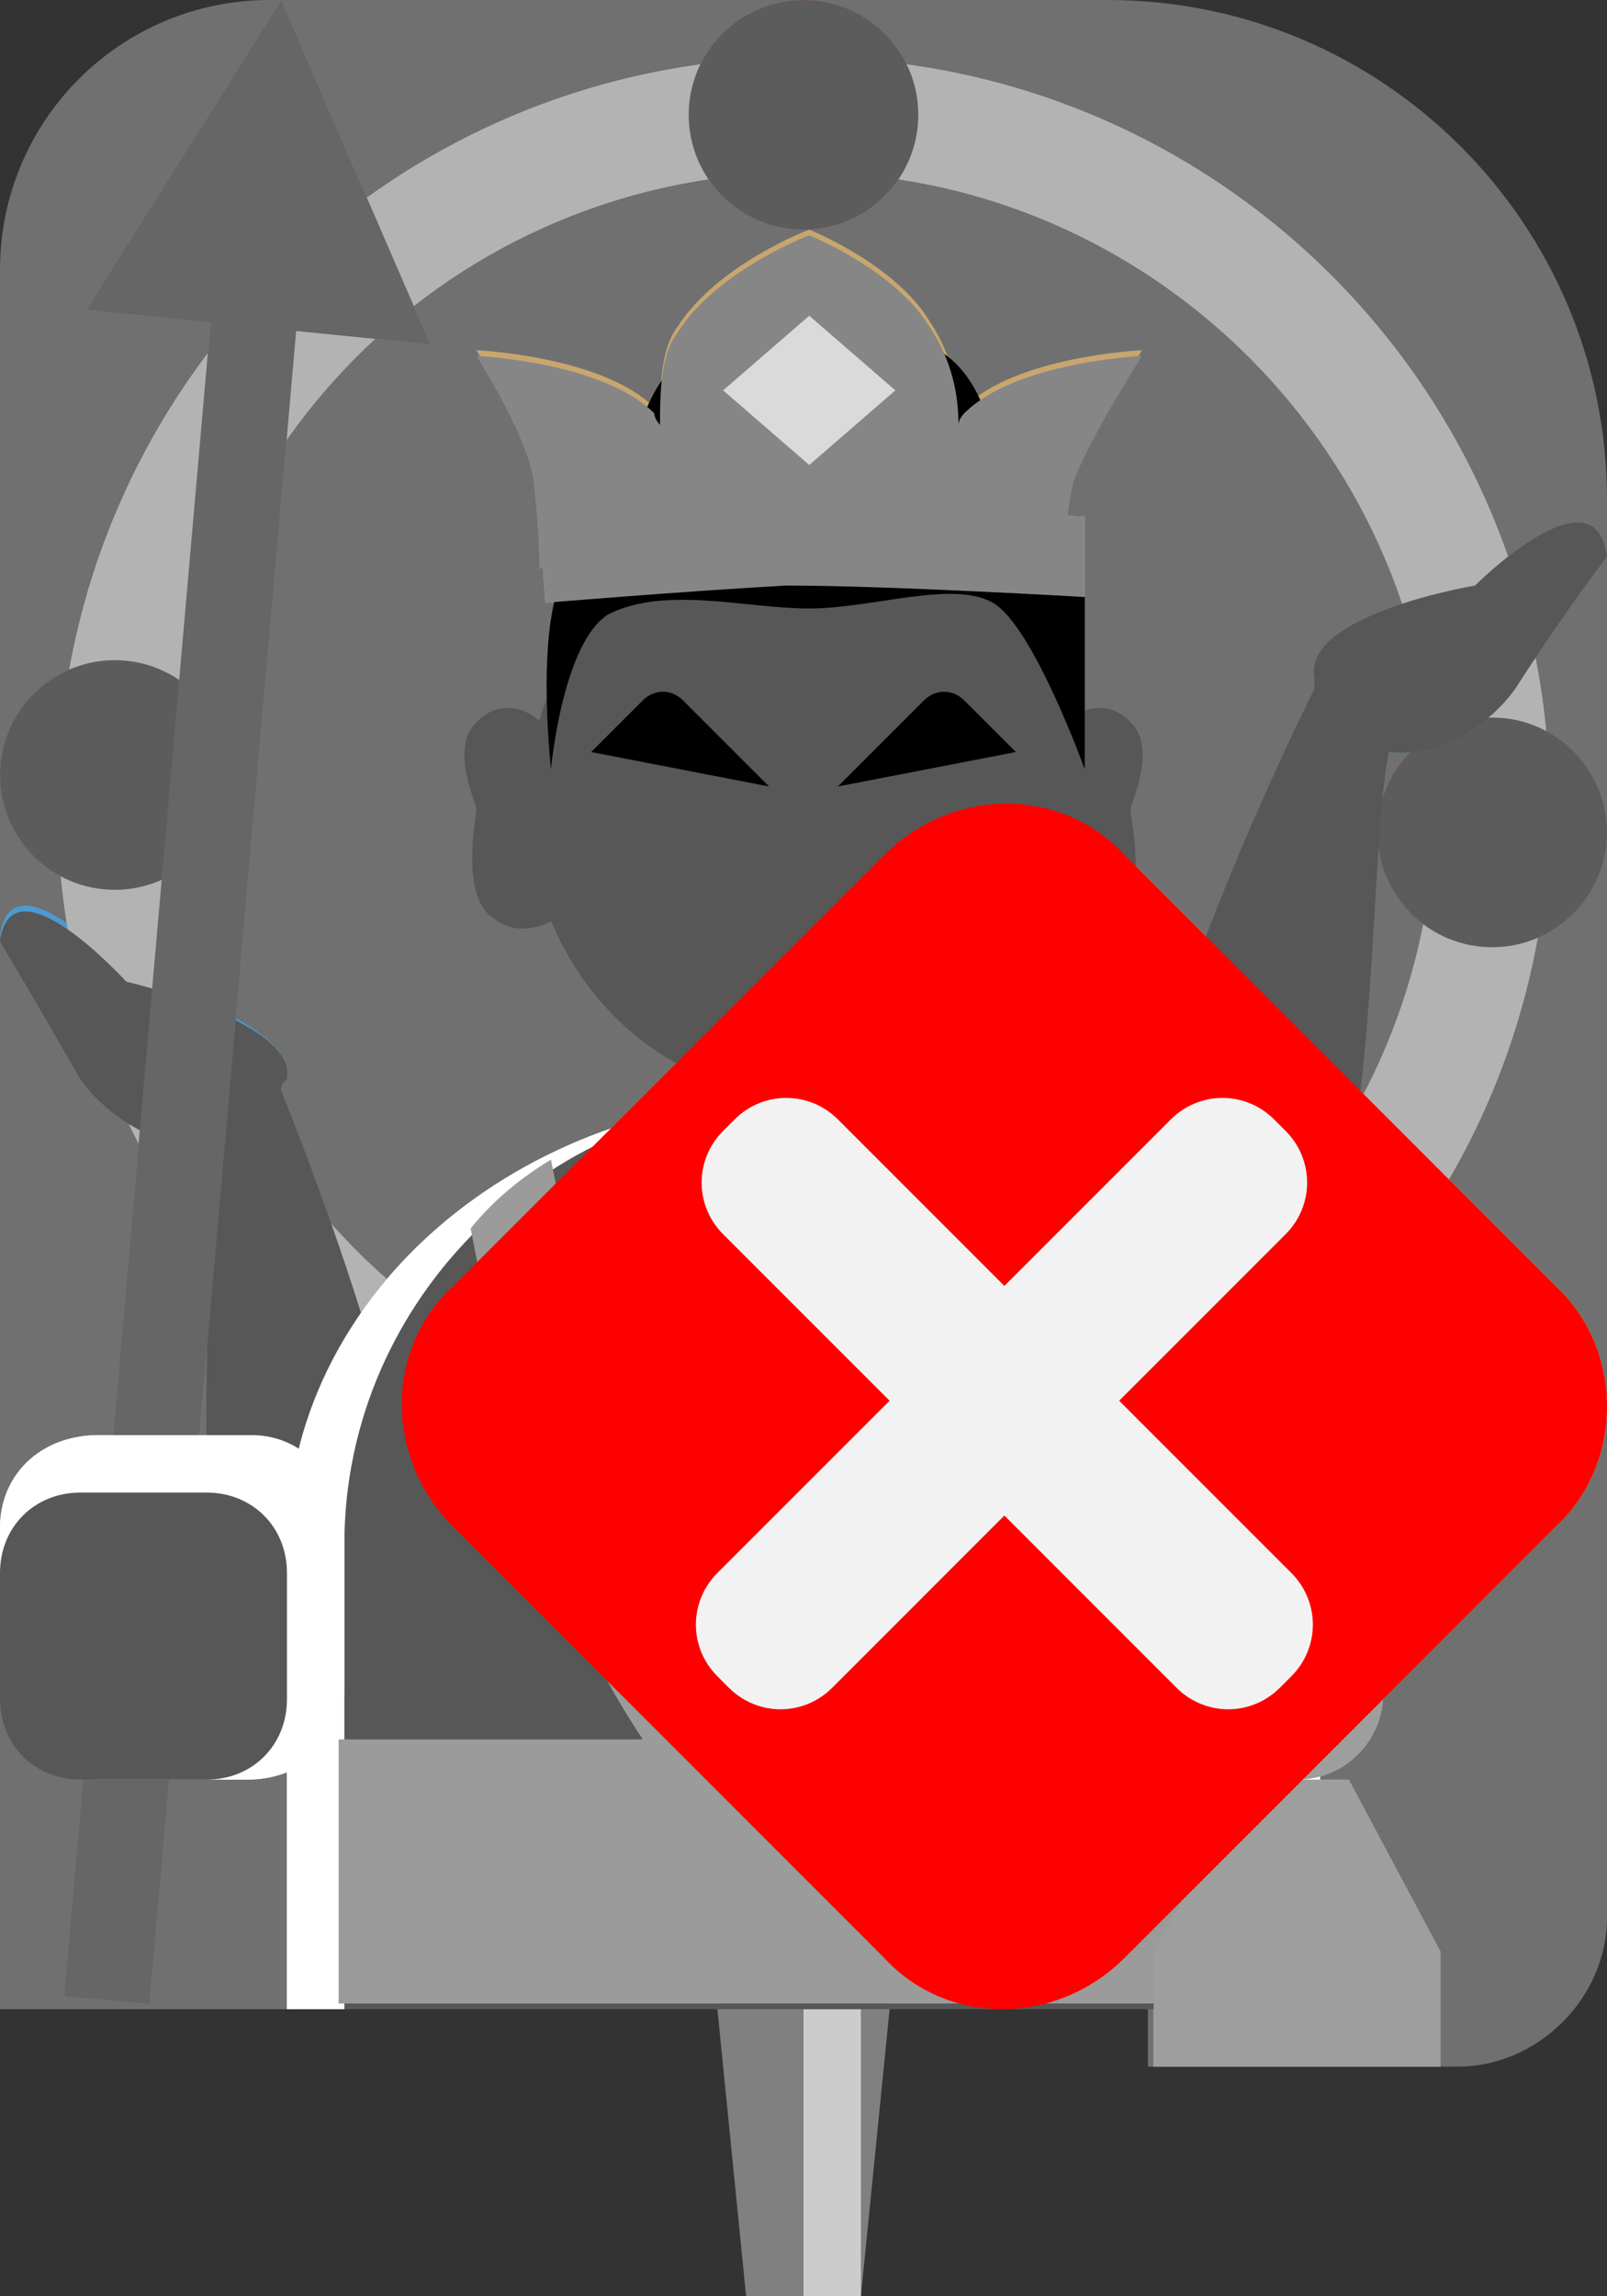 <?xml version="1.0" encoding="utf-8"?>
<!-- Generator: Adobe Illustrator 27.1.1, SVG Export Plug-In . SVG Version: 6.00 Build 0)  -->
<svg version="1.1" xmlns="http://www.w3.org/2000/svg" xmlns:xlink="http://www.w3.org/1999/xlink" x="0px" y="0px"
	 viewBox="0 0 28 40" style="enable-background:new 0 0 28 40;" xml:space="preserve">
<rect x="0" y="0" width="28" height="40" fill="#333333" stroke="none"/>
<style type="text/css">
	.st0{display:none;}
	.st1{fill:#808080;}
	.st2{fill:#CCCCCC;}
	.st3{fill:#E6B422;}
	.st4{fill:#ED1C24;}
	.st5{fill:#0071BC;}
	.st6{fill:#FFFFFF;}
	.st7{fill:#66AAD7;}
	.st8{fill:#B08030;}
	.st9{fill:#E8D7C5;}
	.st10{fill:#666666;}
	.st11{fill:#CC974A;}
	.st12{fill:#1B1464;}
	.st13{fill:#2E3192;}
	.st14{opacity:0.3;fill:#FFFFFF;}
	.st15{fill:#FFCE00;}
	.st16{fill:#B3B3B3;}
	.st17{fill:#5C5C5C;}
	.st18{fill:#575757;}
	.st19{fill:#9B9B9B;}
	.st20{fill:#868686;}
	.st21{fill:#DADADA;}
	.st22{fill:#9E9E9E;}
	.st23{fill:#FF0000;}
	.st24{fill:#F2F2F2;}
</style>
<g id="ガイド_00000162338702563158607440000009963323815856875396_" class="st0">
</g>
<g id="ピン">
	<g>
		<g>
			<polygon class="st1" points="15,40 13,40 12,30 16,30 			"/>
			<rect x="14" y="30" class="st2" width="1" height="10"/>
		</g>
		<g>
			<rect x="12" y="20" class="st1" width="4" height="10"/>
			<rect x="14" y="20" class="st2" width="1" height="10"/>
		</g>
	</g>
</g>
<g id="ノーマル">
	<path id="後輪_00000021817234660988966990000004485002118665165718_" class="st3" d="M14,3c6.1,0,11,4.9,11,11s-4.9,11-11,11
		S3,20.1,3,14S7.9,3,14,3 M14,1C6.8,1,1,6.8,1,14s5.8,13,13,13s13-5.8,13-13S21.2,1,14,1L14,1z"/>
	<circle id="炎_00000168815225689648827720000014791638590402926759_" class="st4" cx="14" cy="2" r="2"/>
	<circle id="炎_00000028288553351339238330000018396131109602379926_" class="st4" cx="2" cy="13.5" r="2"/>
	<circle id="炎" class="st4" cx="26" cy="14.5" r="2"/>
	<g id="手_00000078032282251040937630000008045511318094992044_">
		<path id="腕_00000009584928999183087830000000765993871186086535_" class="st5" d="M2.2,17c0,0-2-2.2-2.2-0.7c0,0,0.6,1,1.4,2.4
			C1.9,19.5,2.8,20,3.6,20c0.3,2.6-1.1,12,2.9,10.8C9.4,29.9,4.9,19,4.9,19l0,0c0-0.1,0-0.1,0.1-0.2C5.2,17.8,2.2,17,2.2,17z"/>
	</g>
	<g id="手">
		<path id="腕" class="st5" d="M25.7,10.2c0,0,2.1-2.1,2.3-0.5c0,0-0.7,0.9-1.6,2.3c-0.5,0.7-1.4,1.2-2.2,1.1
			c-0.5,2.5,0.1,12.1-3.7,10.6c-2.9-1.2,2.4-11.7,2.4-11.7l0,0c0-0.1,0-0.1,0-0.2C22.7,10.7,25.7,10.2,25.7,10.2z"/>
	</g>
	<g id="胴">
		<path id="胴_00000183953657689351798210000012056253929873082254_" class="st6" d="M23,26.9c0-4.3-4-7.8-9-7.8s-9,3.5-9,7.8
			c0,0,0,0,0,0h0V35h18L23,26.9L23,26.9C23,26.9,23,26.9,23,26.9z"/>
		<path id="胴_00000106126689990679698960000017638745134668276359_" class="st5" d="M22,26.9c0-4.3-3.6-7.8-8-7.8s-8,3.5-8,7.8
			c0,0,0,0,0,0h0V35H22L22,26.9L22,26.9C22,26.9,22,26.9,22,26.9z"/>
	</g>
	<path id="衣" class="st7" d="M17,30.3c0.7-1.2,1.3-2.5,1.9-4c0.4-1.1,0.8-3.4,1.1-4.9c-0.4-0.4-0.9-0.9-1.4-1.2
		c-0.3,1.6-0.9,3.4-1.7,5c-0.5,0.9-1.6,2.2-2.8,3.4c-1.2-1.2-2.3-2.4-2.8-3.4c-0.8-1.6-1.4-3.4-1.7-5c-0.5,0.3-1,0.7-1.4,1.2
		c0.3,1.5,0.7,3.8,1.1,4.9c0.5,1.5,1.1,2.8,1.9,4H5.9v4.6h0h16.2h0v-4.6H17z"/>
	<path id="右耳" class="st5" d="M9.7,13c-0.2-0.6-1-1-1.5-0.3c-0.3,0.5,0.1,1.3,0.1,1.4S8,15.5,8.6,16c0.5,0.4,1.1,0,1.1,0
		s0.3-1.4,0.2-2C9.8,13.4,9.7,13,9.7,13z"/>
	<path id="左耳" class="st5" d="M18.3,13c0.2-0.6,1-1,1.5-0.3c0.3,0.5-0.1,1.3-0.1,1.4c0,0.2,0.3,1.4-0.2,1.9
		c-0.5,0.4-1.1,0-1.1,0s-0.3-1.4-0.2-2C18.2,13.4,18.3,13,18.3,13z"/>
	<ellipse id="顔_00000158729306056619698010000004512639797464009357_" class="st5" cx="14" cy="14" rx="4.8" ry="5.1"/>
	<path id="髪" d="M9.6,13.4c0,0,0.2-2.2,1-2.7c1-0.5,2.4-0.1,3.5-0.1s2.5-0.5,3.2-0.1s1.6,2.9,1.6,2.9v-3c0,0-0.4-0.7-0.8-0.8
		s-0.7-1.4-0.7-1.4s-0.1-1.4-0.9-2s-1-0.5-2.3-0.5s-1.7-0.1-2.4,0.6s-0.8,1.8-0.8,1.8s-0.6,1-1.1,1.8C9.3,10.7,9.6,13.4,9.6,13.4z"
		/>
	<g id="宝冠">
		<g>
			<path id="宝冠上" class="st8" d="M19.9,6.1c0,0-2.2,0.1-3.1,1c0,0-0.1,0.1-0.1,0.2c0-0.5-0.1-1.1-0.5-1.7
				c-0.6-1-2.1-1.6-2.1-1.6s-1.6,0.6-2.3,1.7c-0.3,0.4-0.3,1.1-0.3,1.6c0,0-0.1-0.1-0.1-0.2c-0.9-0.9-3.1-1-3.1-1s0.9,1.4,1,2.2
				c0.1,0.9,0.1,1.5,0.1,1.5l2.3-0.2l0,0.2l4.5,0l0-0.2l2.4,0.2c0,0-0.1-0.6,0.1-1.5C19,7.5,19.9,6.1,19.9,6.1z"/>
			<path id="宝冠下" class="st8" d="M9.5,10.5c0,0,2.4-0.2,4.2-0.3c1.8,0,5.2,0.2,5.2,0.2L18.9,9c0,0-3.5-0.2-4.9-0.2
				C12.6,8.8,9.4,9,9.4,9L9.5,10.5z"/>
		</g>
		<polygon id="宝石" class="st9" points="14.1,8.1 15.6,6.8 14.1,5.5 12.6,6.8 		"/>
	</g>
	<g id="槍_00000027606341922611366160000006763369539560647815_">
		
			<rect x="-12.1" y="18.8" transform="matrix(8.724772e-02 -0.996 0.996 8.724772e-02 -16.556 21.088)" class="st10" width="30.7" height="1.5"/>
		<g>
			<polygon class="st10" points="1.5,5.4 4.9,0 7.5,6 			"/>
		</g>
	</g>
	<g id="眉">
		<path d="M10.3,13.1l0.9-0.9c0.2-0.2,0.5-0.2,0.7,0l1.5,1.5L10.3,13.1z"/>
		<path d="M17.7,13.1l-0.9-0.9c-0.2-0.2-0.5-0.2-0.7,0l-1.5,1.5L17.7,13.1z"/>
	</g>
	<g id="手_00000066483631189632022930000005455181033745770410_">
		<path id="手_00000113321614572441849390000000299388822154743958_" class="st6" d="M4.3,31H1.7C0.7,31,0,30.3,0,29.3v-2.7
			C0,25.7,0.7,25,1.7,25h2.7C5.3,25,6,25.7,6,26.7v2.7C6,30.3,5.3,31,4.3,31z"/>
		<path id="手_00000054955183372663171060000005259639839251589251_" class="st5" d="M3.6,31H1.4C0.6,31,0,30.4,0,29.6v-2.2
			C0,26.6,0.6,26,1.4,26h2.2C4.4,26,5,26.6,5,27.4v2.2C5,30.4,4.4,31,3.6,31z"/>
	</g>
	<g id="手_00000005224920368404711970000003483782373854672049_">
		<path class="st6" d="M21.4,29c-1.3,0-2.4-1.1-2.4-2.4v-2.2c0-1.3,1.1-2.4,2.4-2.4h2.2c1.3,0,2.4,1.1,2.4,2.4v2.2
			c0,1.3-1.1,2.4-2.4,2.4H21.4z"/>
		<path id="手_00000167366302581703495240000012862935294253195652_" class="st5" d="M23.6,28h-2.2c-0.8,0-1.4-0.6-1.4-1.4v-2.2
			c0-0.8,0.6-1.4,1.4-1.4h2.2c0.8,0,1.4,0.6,1.4,1.4v2.2C25,27.4,24.4,28,23.6,28z"/>
	</g>
	<g id="ショケラ">
		<g>
			<circle class="st11" cx="22.6" cy="29.5" r="1.5"/>
		</g>
		<g>
			<polygon class="st11" points="23.5,31 21.8,31 20.1,34 20.1,36 25.1,36 25.1,34 			"/>
		</g>
	</g>
</g>
<g id="画像なし">
	<g id="画像なし_00000162343747632278853550000006555249944818105236_">
		<path class="st12" d="M27.1,26.6l-7.5,7.5c-1.2,1.2-3.1,1.2-4.2,0l-7.5-7.5c-1.2-1.2-1.2-3.1,0-4.2l7.5-7.5c1.2-1.2,3.1-1.2,4.2,0
			l7.5,7.5C28.3,23.5,28.3,25.5,27.1,26.6z"/>
		<path id="カメラ_00000129194940345929589510000014922770327928462491_" class="st6" d="M22,20.5h-1.5l-0.8-1.6
			c-0.1-0.2-0.3-0.4-0.6-0.4h-3.2c-0.2,0-0.5,0.1-0.6,0.4l-0.8,1.6H13c-0.9,0-1.5,0.7-1.5,1.5V27c0,0.9,0.7,1.5,1.5,1.5H22
			c0.9,0,1.5-0.7,1.5-1.5V22C23.5,21.2,22.8,20.5,22,20.5z M17.5,27c-1.4,0-2.5-1.1-2.5-2.5c0-1.4,1.1-2.5,2.5-2.5
			c1.4,0,2.5,1.1,2.5,2.5C20,25.9,18.9,27,17.5,27z"/>
		<g id="斜線_00000077316703818776490580000002455787086341099938_">
			<rect x="10.3" y="23.6" transform="matrix(0.707 0.707 -0.707 0.707 22.302 -5.548)" class="st13" width="15" height="1"/>
			<rect x="9.6" y="24.4" transform="matrix(0.707 0.707 -0.707 0.707 22.595 -4.841)" class="st6" width="15" height="1"/>
		</g>
	</g>
</g>
<g id="要調査">
	<path id="白ベール" class="st14" d="M19.3,0H4.7C2.1,0,0,2.1,0,4.7V35h20v1h5.4c1.4,0,2.6-1.2,2.6-2.6V8.7
		C28,3.9,24.1,0,19.3,0z"/>
	<g>
		<path class="st15" d="M27.1,26.6l-7.5,7.5c-1.2,1.2-3.1,1.2-4.2,0l-7.5-7.5c-1.2-1.2-1.2-3.1,0-4.2l7.5-7.5c1.2-1.2,3.1-1.2,4.2,0
			l7.5,7.5C28.3,23.5,28.3,25.5,27.1,26.6z"/>
		<g>
			<path d="M18.7,28.8c0,0.7-0.6,1.3-1.2,1.3s-1.3-0.6-1.3-1.3c0-0.7,0.6-1.2,1.3-1.2S18.7,28.1,18.7,28.8z M18.2,26
				c-0.1,0.5-0.2,0.8-0.7,0.8c-0.5,0-0.6-0.4-0.7-0.8l-0.5-3.5V20c0-0.8,0.4-1.1,1.2-1.1c0.7,0,1.1,0.3,1.1,1.1v2.5L18.2,26z"/>
		</g>
	</g>
</g>
<g id="消失">
	<g>
		<path id="後輪_00000129164131076917877730000006890783848603455622_" class="st16" d="M14,3C20.1,3,25,8,25,14s-4.9,11-11,11
			S3,20.1,3,14S7.9,3,14,3 M14,1C6.8,1,1,6.8,1,14s5.8,13,13,13s13-5.8,13-13S21.2,1,14,1L14,1z"/>
		<circle id="炎_00000016763480262170674950000008127994977811626393_" class="st17" cx="14" cy="2" r="2"/>
		<circle id="炎_00000013172442540829903280000009833537232531341990_" class="st17" cx="2" cy="13.5" r="2"/>
		<circle id="炎_00000102521383068333380760000000810031983885584276_" class="st17" cx="26" cy="14.5" r="2"/>
		<g id="手_00000149343294185711146490000003028639051110816957_">
			<path id="腕_00000137091133122676091980000003130797400774298758_" class="st18" d="M2.2,17.1c0,0-2-2.2-2.2-0.7
				c0,0,0.6,1,1.4,2.4C1.9,19.5,2.8,20,3.6,20c0.3,2.6-1.1,12,2.9,10.8C9.4,29.9,4.9,19,4.9,19l0,0c0-0.1,0-0.1,0.1-0.2
				C5.2,17.8,2.2,17.1,2.2,17.1z"/>
		</g>
		<g id="手_00000059305482780904620600000008451139332637344642_">
			<path id="腕_00000057128407199373114810000015650993882354447291_" class="st18" d="M25.7,10.2c0,0,2.1-2.1,2.3-0.5
				c0,0-0.7,0.9-1.6,2.3c-0.5,0.7-1.4,1.2-2.2,1.1c-0.5,2.5,0.1,12.1-3.7,10.6c-2.9-1.2,2.4-11.7,2.4-11.7l0,0c0-0.1,0-0.1,0-0.2
				C22.7,10.7,25.7,10.2,25.7,10.2z"/>
		</g>
		<path id="胴_00000128475720024248171430000016911161824234272685_" class="st6" d="M23,26.9c0-4.3-4-7.8-9-7.8s-9,3.5-9,7.8
			c0,0,0,0,0,0h0V35h18L23,26.9L23,26.9C23,26.9,23,26.9,23,26.9z"/>
		<path id="胴_00000046321962784304560370000013757555280097587601_" class="st18" d="M22,26.9c0-4.3-3.6-7.8-8-7.8s-8,3.5-8,7.8
			c0,0,0,0,0,0h0V35H22L22,26.9L22,26.9C22,26.9,22,26.9,22,26.9z"/>
		<path id="衣_00000045582101934105505060000000740567989529543590_" class="st19" d="M17,30.3c0.7-1.2,1.3-2.5,1.9-4
			c0.4-1.1,0.8-3.4,1.1-4.9c-0.4-0.4-0.9-0.9-1.4-1.2c-0.3,1.6-0.9,3.4-1.7,5c-0.5,0.9-1.6,2.2-2.8,3.4c-1.2-1.2-2.3-2.4-2.8-3.4
			c-0.8-1.6-1.4-3.4-1.7-5c-0.5,0.3-1,0.7-1.4,1.2c0.3,1.5,0.7,3.8,1.1,4.9c0.5,1.5,1.1,2.8,1.9,4H5.9v4.6h0h16.2h0v-4.6H17z"/>
		<path id="右耳_00000042703203736303651420000004009281321049666986_" class="st18" d="M9.7,13c-0.2-0.6-1-1-1.5-0.3
			c-0.3,0.5,0.1,1.3,0.1,1.4S8,15.6,8.6,16c0.5,0.4,1.1,0,1.1,0s0.3-1.4,0.2-2C9.8,13.5,9.7,13,9.7,13z"/>
		<path id="左耳_00000101825826068000611690000009511369591661351821_" class="st18" d="M18.3,13c0.2-0.6,1-1,1.5-0.3
			c0.3,0.5-0.1,1.3-0.1,1.4c0,0.2,0.3,1.4-0.2,1.9c-0.5,0.4-1.1,0-1.1,0s-0.3-1.4-0.2-2C18.2,13.5,18.3,13,18.3,13z"/>
		<ellipse id="顔_00000178909025656022777450000002182822423343828641_" class="st18" cx="14" cy="14" rx="4.8" ry="5.1"/>
		<path id="髪_00000039111455900652100880000009612633312813245616_" d="M9.6,13.4c0,0,0.2-2.2,1-2.7c1-0.5,2.4-0.1,3.5-0.1
			s2.5-0.5,3.2-0.1s1.6,2.9,1.6,2.9v-3c0,0-0.4-0.7-0.8-0.8s-0.7-1.4-0.7-1.4s-0.1-1.4-0.9-2s-1-0.5-2.3-0.5s-1.7-0.1-2.4,0.6
			s-0.8,1.8-0.8,1.8s-0.6,1-1.1,1.8C9.3,10.7,9.6,13.4,9.6,13.4z"/>
		<g id="宝冠_00000063632983446711840520000017686162065577955517_">
			<g>
				<path id="宝冠上_00000001625083799134390400000004778763719512212633_" class="st20" d="M19.9,6.2c0,0-2.2,0.1-3.1,1
					c0,0-0.1,0.1-0.1,0.2c0-0.5-0.1-1.1-0.5-1.7c-0.6-1-2.1-1.6-2.1-1.6s-1.6,0.6-2.3,1.7c-0.3,0.4-0.3,1.1-0.3,1.6
					c0,0-0.1-0.1-0.1-0.2c-0.9-0.9-3.1-1-3.1-1s0.9,1.4,1,2.2c0.1,0.9,0.1,1.5,0.1,1.5l2.3-0.2l0,0.2l4.5,0l0-0.2l2.4,0.2
					c0,0-0.1-0.6,0.1-1.5C19,7.6,19.9,6.2,19.9,6.2z"/>
				<path id="宝冠下_00000036947370363605375310000000661280360680690331_" class="st20" d="M9.5,10.5c0,0,2.4-0.2,4.2-0.3
					c1.8,0,5.2,0.2,5.2,0.2L18.9,9c0,0-3.5-0.2-4.9-0.2C12.6,8.8,9.4,9,9.4,9L9.5,10.5z"/>
			</g>
			<polygon id="宝石_00000134946659691512511440000012021440812528398771_" class="st21" points="14.1,8.1 15.6,6.8 14.1,5.5 
				12.6,6.8 			"/>
		</g>
		<g id="眉_00000024715481382053241500000008791938990621642673_">
			<path d="M10.3,13.1l0.9-0.9c0.2-0.2,0.5-0.2,0.7,0l1.5,1.5L10.3,13.1z"/>
			<path d="M17.7,13.1l-0.9-0.9c-0.2-0.2-0.5-0.2-0.7,0l-1.5,1.5L17.7,13.1z"/>
		</g>
		<g id="槍_00000132069648676030096020000013210654900513695155_">
			<g>
				
					<rect x="-12.1" y="18.8" transform="matrix(8.724772e-02 -0.996 0.996 8.724772e-02 -16.556 21.088)" class="st10" width="30.7" height="1.5"/>
				<g>
					<polygon class="st10" points="1.5,5.4 4.9,0 7.5,6 					"/>
				</g>
			</g>
		</g>
		<g id="手_00000018227442800920580950000014061301160289599663_">
			<path id="手_00000129188828153249815410000008776451273195672454_" class="st6" d="M4.3,31H1.7C0.7,31,0,30.3,0,29.3v-2.7
				C0,25.8,0.7,25,1.7,25h2.7C5.3,25,6,25.8,6,26.7v2.7C6,30.3,5.3,31,4.3,31z"/>
			<path id="手_00000041275678433120110230000008672875552313106609_" class="st18" d="M3.6,31H1.4C0.6,31,0,30.4,0,29.6v-2.2
				C0,26.6,0.6,26,1.4,26h2.2C4.4,26,5,26.6,5,27.4v2.2C5,30.4,4.4,31,3.6,31z"/>
		</g>
		<g id="手_00000013192071301200656590000017005256207352105867_">
			<path class="st6" d="M21.4,29c-1.3,0-2.4-1.1-2.4-2.4v-2.2c0-1.3,1.1-2.4,2.4-2.4h2.2c1.3,0,2.4,1.1,2.4,2.4v2.2
				c0,1.3-1.1,2.4-2.4,2.4H21.4z"/>
			<path id="手_00000083088955085889247030000015136550638245835679_" class="st18" d="M23.6,28h-2.2c-0.8,0-1.4-0.6-1.4-1.4v-2.2
				c0-0.8,0.6-1.4,1.4-1.4h2.2c0.8,0,1.4,0.6,1.4,1.4v2.2C25,27.4,24.4,28,23.6,28z"/>
		</g>
		<g id="ショケラ_00000023986032424711192070000001261514833136179878_">
			<g>
				<circle class="st22" cx="22.6" cy="29.5" r="1.5"/>
			</g>
			<g>
				<polygon class="st22" points="23.5,31 21.8,31 20.1,34 20.1,36 25.1,36 25.1,34 				"/>
			</g>
		</g>
	</g>
	<g>
		<path class="st23" d="M27.1,26.6l-7.5,7.5c-1.2,1.2-3.1,1.2-4.2,0l-7.5-7.5c-1.2-1.2-1.2-3.1,0-4.2l7.5-7.5c1.2-1.2,3.1-1.2,4.2,0
			l7.5,7.5C28.3,23.5,28.3,25.5,27.1,26.6z"/>
		<g>
			<path class="st24" d="M12.7,29.4l-0.2-0.2c-0.5-0.5-0.5-1.3,0-1.8l7.9-7.9c0.5-0.5,1.3-0.5,1.8,0l0.2,0.2c0.5,0.5,0.5,1.3,0,1.8
				l-7.9,7.9C14,29.9,13.2,29.9,12.7,29.4z"/>
			<path class="st24" d="M20.5,29.4l-7.9-7.9c-0.5-0.5-0.5-1.3,0-1.8l0.2-0.2c0.5-0.5,1.3-0.5,1.8,0l7.9,7.9c0.5,0.5,0.5,1.3,0,1.8
				l-0.2,0.2C21.8,29.9,21,29.9,20.5,29.4z"/>
		</g>
	</g>
</g>
</svg>
